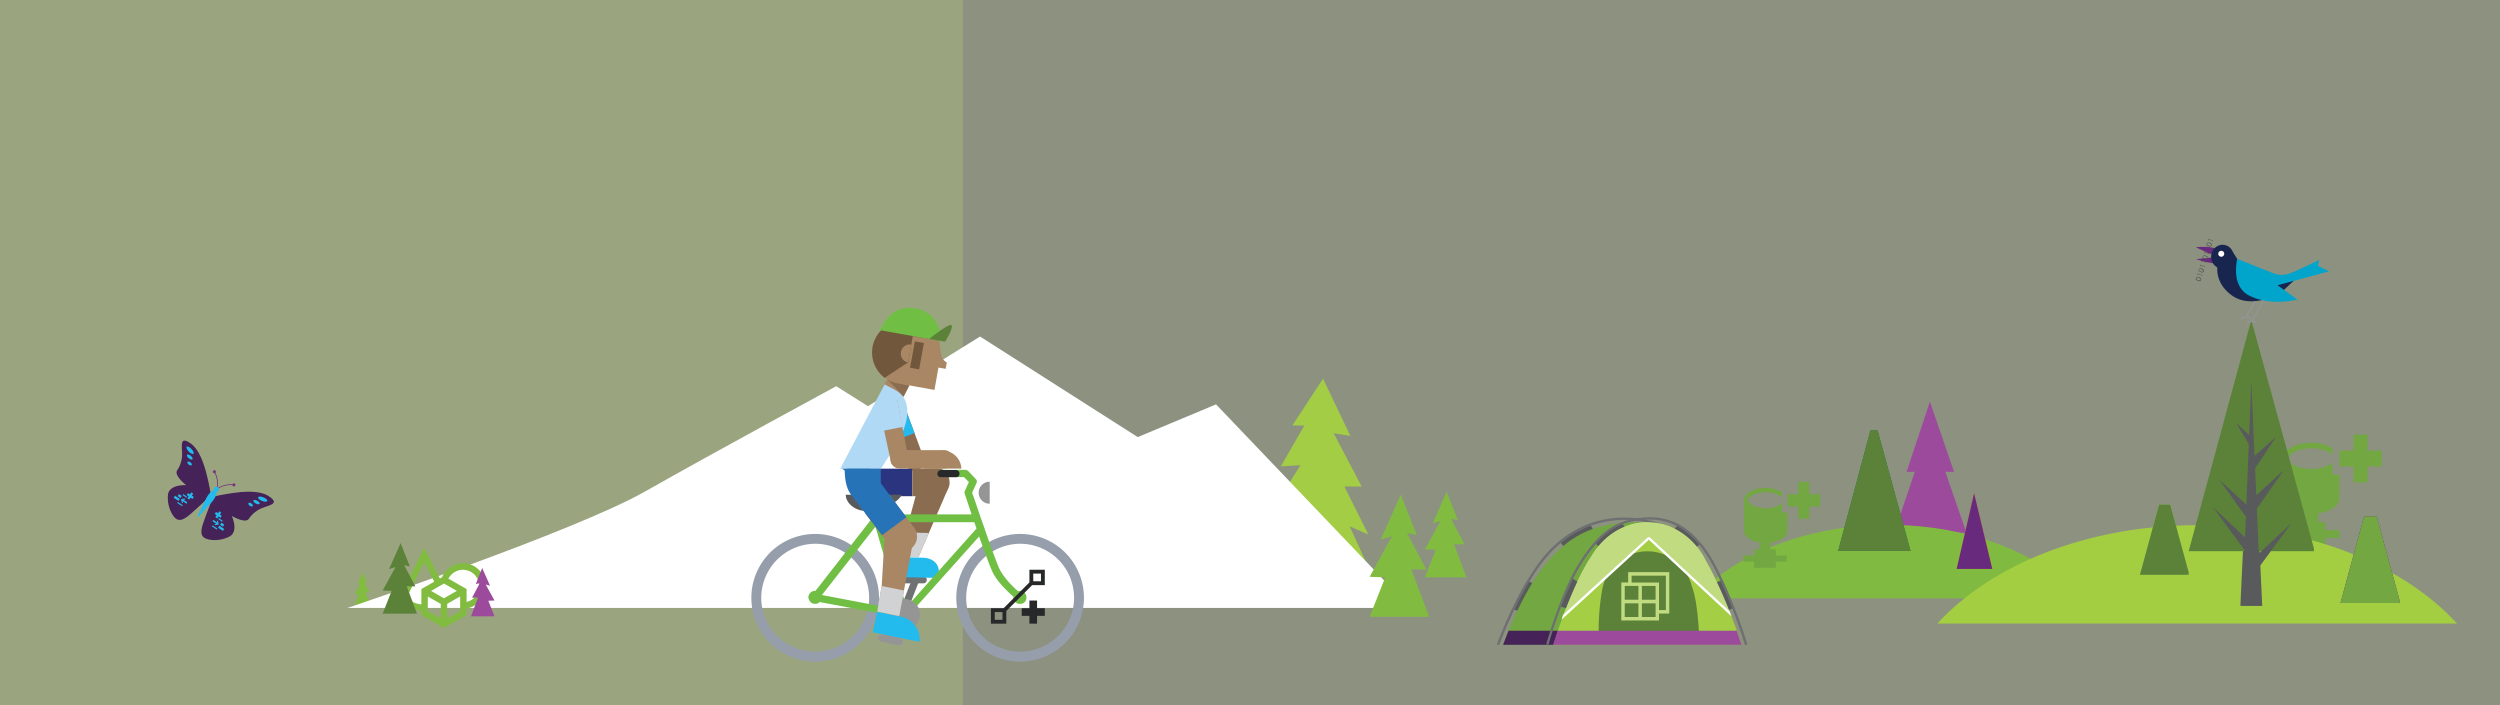 <svg id="Layer_1" data-name="Layer 1" xmlns="http://www.w3.org/2000/svg" xmlns:xlink="http://www.w3.org/1999/xlink" viewBox="0 0 922 260"><rect x="0" y="0" width="922" height="260" fill="#808080" stroke="none"/><defs><style>.cls-1{fill:none;}.cls-2,.cls-41,.cls-5{fill:#c1dc80;}.cls-2{opacity:0.4;}.cls-3{fill:#535252;}.cls-4{fill:#81bc41;}.cls-5{opacity:0.2;}.cls-6{fill:#a2cd44;}.cls-7{fill:#fff;}.cls-8{clip-path:url(#clip-path);}.cls-9{fill:#8a6d50;}.cls-10{fill:#23baed;}.cls-11{fill:#6f7172;}.cls-12{fill:#2b357f;}.cls-13{fill:#d0d2d3;}.cls-14{clip-path:url(#clip-path-3);}.cls-15{fill:#969eac;}.cls-16{fill:#70bf44;}.cls-17{fill:#595a5c;}.cls-18{fill:#959596;}.cls-19{fill:#272829;}.cls-20{fill:#aa8764;}.cls-21{fill:#2673b8;}.cls-22{fill:#afd9f4;}.cls-23{fill:#71583c;}.cls-24{fill:#5c823a;}.cls-25{clip-path:url(#clip-path-8);}.cls-26{fill:#452257;}.cls-27{fill:#7c367d;}.cls-28{clip-path:url(#clip-path-9);}.cls-29{fill:#72a742;}.cls-30{fill:#9b4a9c;}.cls-31{fill:#80ba41;}.cls-32{fill:#a3ce42;}.cls-33{fill:#682a7b;}.cls-34{fill:#f78c21;}.cls-35{fill:#682a7c;}.cls-36{fill:#0c743c;}.cls-37{clip-path:url(#clip-path-12);}.cls-38{clip-path:url(#clip-path-14);}.cls-39{fill:#a4ce44;}.cls-40{fill:#6e6f71;}.cls-42{clip-path:url(#clip-path-18);}.cls-43{clip-path:url(#clip-path-22);}.cls-44{fill:#929497;}.cls-45{fill:#18264f;}.cls-46{fill:#01a4cb;}</style><clipPath id="clip-path"><rect class="cls-1" x="276.1" y="113.51" width="122.66" height="129.98"/></clipPath><clipPath id="clip-path-3"><rect class="cls-1" x="277.1" y="114.01" width="122.66" height="129.98"/></clipPath><clipPath id="clip-path-8"><rect class="cls-1" x="61.89" y="162.51" width="39.1" height="36.66"/></clipPath><clipPath id="clip-path-9"><rect class="cls-1" x="624.83" y="118.26" width="281.33" height="153.14"/></clipPath><clipPath id="clip-path-12"><rect class="cls-1" x="624.53" y="118.26" width="281.33" height="153.14"/></clipPath><clipPath id="clip-path-14"><rect class="cls-1" x="552" y="190.73" width="92.51" height="47.07"/></clipPath><clipPath id="clip-path-18"><rect class="cls-1" x="809.77" y="88.02" width="49.83" height="32.63"/></clipPath><clipPath id="clip-path-22"><rect class="cls-1" x="809.15" y="86.77" width="49.83" height="32.63"/></clipPath></defs><title>Artboard 1</title><rect class="cls-2" width="355.11" height="260.08"/><polygon class="cls-3" points="810.55 101.11 810.54 101.12 810.62 101.53 810.4 101.52 810.32 101 810.39 100.77 812.3 101.43 812.21 101.7 810.55 101.11"/><polygon class="cls-3" points="811.54 97.93 811.54 97.93 811.61 98.35 811.39 98.33 811.31 97.81 811.38 97.58 813.29 98.25 813.21 98.51 811.54 97.93"/><polygon class="cls-3" points="812.03 96.33 812.03 96.34 812.1 96.75 811.89 96.74 811.8 96.22 811.88 95.99 813.78 96.65 813.7 96.92 812.03 96.33"/><polygon class="cls-3" points="813.03 93.15 813.02 93.15 813.09 93.57 812.88 93.55 812.79 93.03 812.87 92.8 814.77 93.46 814.69 93.73 813.03 93.15"/><polygon class="cls-3" points="814.36 88.02 814.28 88.25 814.37 88.77 814.58 88.79 814.51 88.37 814.51 88.37 816.18 88.95 816.26 88.68 814.36 88.02"/><polygon class="cls-4" points="136.57 222.99 134.84 218.37 136.3 218.39 134.4 214.82 135.37 215.04 133.81 211.08 131.86 215.47 132.94 215.14 130.78 219.09 132.29 219.15 130.78 222.99 136.57 222.99"/><rect class="cls-5" x="355.11" width="566.89" height="260.08"/><polygon class="cls-4" points="540.83 212.92 536.25 200.69 540.12 200.74 535.1 191.28 537.66 191.86 533.52 181.4 528.37 193 531.23 192.14 525.5 202.6 529.51 202.75 525.5 212.92 540.83 212.92"/><polygon class="cls-6" points="487.94 139.65 476.64 156.9 481.06 156.9 472.36 172 479.59 171.57 468.78 188.77 476.15 189.26 465.84 202.52 472.5 202.84 465.84 213.99 506.85 213.99 497.76 194.13 504.64 197.12 495.8 179.43 502.19 179.43 491.86 159.79 498.01 160.77 487.94 139.65"/><path class="cls-7" d="M520.16,224.21h-392s83.61-28.15,109.65-42.9,70.58-38.88,70.58-38.88l11.71,7.37,41.34-25.69L419.6,161.2l28.88-12.07Z"/><g class="cls-8"><path class="cls-9" d="M335.29,173.41a5.11,5.11,0,0,0,3.29-.06,3.71,3.71,0,0,0,2.07-4.54l-7.56-20.4a3.32,3.32,0,0,0-4.41-2,3.27,3.27,0,0,0-2.09,4.3Z"/></g><polygon class="cls-10" points="330.89 162.15 337.26 159.71 334.33 151.84 328.55 156.94 330.89 162.15"/><g class="cls-8"><path class="cls-11" d="M332.79,227.07a1.55,1.55,0,0,0,1.49-.83l4.48-11.44a1.34,1.34,0,0,0-.83-1.82,1.37,1.37,0,0,0-1.66.83l-4.48,11.44a1.17,1.17,0,0,0,.66,1.66.51.51,0,0,0,.33.17"/><path class="cls-11" d="M334,215.13h6.46a1.22,1.22,0,0,0,1.33-1.33,1.31,1.31,0,0,0-1.33-1.33H334a1.31,1.31,0,0,0-1.33,1.33,1.22,1.22,0,0,0,1.33,1.33"/><path class="cls-12" d="M313.73,172.84V178a5,5,0,0,0,5.14,5h17.57V172.84Z"/><path class="cls-9" d="M350.2,178c0-2.82-1.64-5.29-4.45-5.29l-9.3.15V183h8.62a5,5,0,0,0,5.14-5"/></g><polygon class="cls-9" points="349.53 180.47 338.76 205.34 330.64 205.18 334.12 196.22 338.26 180.8 349.53 180.47"/><polygon class="cls-13" points="342.57 196.55 338.76 205.51 330.64 205.34 334.12 196.39 342.57 196.55"/><g class="cls-14"><path class="cls-10" d="M340.42,205.68c4.47.17,6.8,3.32,5.47,7.46l-8.45-.17-9-.17,3.15-7.3Z"/><path class="cls-15" d="M356.33,220.44a19.89,19.89,0,1,0,19.89-19.9,20,20,0,0,0-19.89,19.9m-3.65,0A23.54,23.54,0,1,1,376.22,244a23.53,23.53,0,0,1-23.54-23.55"/><path class="cls-15" d="M280.75,220.44a19.89,19.89,0,1,0,19.89-19.9,20,20,0,0,0-19.89,19.9m-3.65,0A23.54,23.54,0,1,1,300.64,244a23.53,23.53,0,0,1-23.54-23.55"/><path class="cls-16" d="M334.29,223.92l-9.12-31.34h34.15c.33.83.5,1.49.83,2.32Zm-31.16-4.48,19.73-25.21,9,30.68Zm73.1-1.49c-.33,0-.5,0-.66.17-2.15-1.82-5.8-5.47-7.29-9-1-2.49-3.31-8.62-5.3-14.59l-1.49-4.15c-1.33-4-2.49-7.46-3-8.62l1.66-3.65a1.27,1.27,0,0,0-.33-1.49l-2.82-3a2.35,2.35,0,0,0-1-.33h-8.79a1.31,1.31,0,0,0-1.33,1.33,1.22,1.22,0,0,0,1.33,1.33h8.29l1.82,1.82-1.49,3.32a1.06,1.06,0,0,0,0,1c0,.33,1.16,3.48,2.49,7.63h-34l-.66-2.32a1.37,1.37,0,0,0-1.66-.83,1.33,1.33,0,0,0-1,1.66l.83,2.65-21.05,27h-.17a2.55,2.55,0,0,0-2.49,2.49c0,.17.17.5.17.66l.17.33a2.22,2.22,0,0,0,2.15,1.33,1.92,1.92,0,0,0,1.66-.66l31.83,6,27-30.18c1.82,5.14,3.65,10.12,4.64,12.44,1.66,4,5.8,7.79,8,9.78v.33a2.41,2.41,0,0,0,2.49,2.32,2.27,2.27,0,0,0,2.32-2.32,2.41,2.41,0,0,0-2.32-2.49"/><path class="cls-17" d="M332.63,182.46c-2,3.65-8.62,6-13.1,6-4.31,0-7.62-3-7.62-6Z"/><path class="cls-18" d="M328,226.57a5.59,5.59,0,0,0,5.64,5.64,5.64,5.64,0,1,0,0-11.28,5.59,5.59,0,0,0-5.64,5.64"/><path class="cls-18" d="M329.81,237.35a1.26,1.26,0,0,0,1.49-.83l3.81-10.45a1.39,1.39,0,0,0-.66-1.82,1.67,1.67,0,0,0-1.82.83l-4,10.45a1.67,1.67,0,0,0,.83,1.82Z"/><path class="cls-19" d="M353.85,174.67a1.22,1.22,0,0,1-1.33,1.33h-5.47a1.22,1.22,0,0,1-1.33-1.33,1.31,1.31,0,0,1,1.33-1.33h5.47a1.31,1.31,0,0,1,1.33,1.33"/><path class="cls-18" d="M365,177.65a4.06,4.06,0,1,0,0,8.13Z"/><path class="cls-20" d="M335.95,202.36a5.57,5.57,0,0,0,1.16-7.79L328,182.46l-9,6.8,9.28,12.27a5.66,5.66,0,0,0,7.62.83"/><path class="cls-21" d="M334.29,190.75,318,169.19l-6.46,4.15c0,3.32.5,6.63,2.32,9.12l11.44,14.92Z"/></g><rect class="cls-20" x="327.56" y="137.34" width="6.97" height="8.29" transform="translate(52.47 369.53) rotate(-62.45)"/><g class="cls-8"><path class="cls-22" d="M329.9,143.69c7.79,4.06,4.29,13.65,1.29,19.38l-6.32,9.8h-15l16.39-31.1Z"/><path class="cls-20" d="M328.55,170.29c.29,1.76,2.75,2.7,4.55,2.24,2-.42,2.39-1.44,1.94-3.24l-4.11-21.45a3.53,3.53,0,0,0-6.92,1.36Z"/></g><polygon class="cls-21" points="324.83 172.84 310.58 172.84 324.83 183.29 324.83 172.84"/><polygon class="cls-9" points="335.25 142.32 327.4 140.08 333.27 146.25 335.25 142.32"/><polygon class="cls-22" points="324.37 159.13 332.89 157.44 330.22 144.12 325.93 144.13 322.32 149.86 324.37 159.13"/><g class="cls-8"><path class="cls-10" d="M332.13,227.4a8.54,8.54,0,0,1,7,9.29L330.64,235l-8.79-1.82,1.66-7.63Z"/></g><polygon class="cls-20" points="337.1 197.72 331.63 227.23 323.51 225.58 325.17 216.12 326.16 199.21 337.1 197.72"/><polygon class="cls-13" points="333.45 217.78 331.63 227.24 323.51 225.58 325.17 216.12 333.45 217.78"/><g class="cls-8"><path class="cls-18" d="M325,236.69l6.3,1.33a1.37,1.37,0,0,0,1.66-1.16,1.22,1.22,0,0,0-1.16-1.49L325.5,234a1.47,1.47,0,0,0-1.66,1,1.37,1.37,0,0,0,1.16,1.66"/><path class="cls-20" d="M331.67,166a3.34,3.34,0,0,0-3.23,3.32,3.39,3.39,0,0,0,3.24,3.48l16.65,0a3.26,3.26,0,0,0,3.08-3.49,3.22,3.22,0,0,0-3.09-3.31Z"/><path class="cls-20" d="M340.79,172.82h13.76a6.88,6.88,0,0,0-13.75,0"/><path class="cls-20" d="M321.82,127.87a11.56,11.56,0,0,1,13.47-9.26l10.47,1.87s1.26,9.88,1.35,10.18a3.83,3.83,0,0,0,2.06,3l-.42,2.37-2.65-.47-1.47,8.24-13.54-2.42-.14,0a11.53,11.53,0,0,1-9.12-13.45"/><path class="cls-23" d="M334.9,133.67l1.75-9.77,9.77,1.75c-.25-2.64-.66-5.16-.66-5.16l-10.47-1.87a11.56,11.56,0,0,0-13.47,9.26,11.8,11.8,0,0,0,4.43,11.46Z"/><path class="cls-20" d="M336.07,127.11l-1.17,6.56a3.24,3.24,0,0,1-2.61-3.92,3.21,3.21,0,0,1,3.79-2.64"/></g><rect class="cls-23" x="332.48" y="127.39" width="9.93" height="3.4" transform="matrix(0.18, -0.98, 0.98, 0.18, 150.94, 438.52)"/><g class="cls-8"><path class="cls-16" d="M347.07,125.8l-22.39-4s2.88-9.25,12-8.2c10.82,1.25,10.41,12.21,10.41,12.21"/><path class="cls-24" d="M342.72,125l5.85,1s2.87-4.49,2.44-5.94-8.29,4.9-8.29,4.9"/></g><path class="cls-19" d="M366.87,225.74h2.84v2.84h-2.84Zm14.2-14.2h2.84v2.84h-2.84ZM371.13,230v-4.68l9.52-9.52h4.68v-5.68h-5.68v4.68l-9.52,9.52h-4.68V230Z"/><polygon class="cls-19" points="376.81 224.32 379.65 224.32 379.65 221.48 382.47 221.48 382.47 224.32 385.33 224.32 385.33 227.13 382.47 227.13 382.47 230 379.65 230 379.65 227.13 376.81 227.13 376.81 224.32"/><g class="cls-25"><path class="cls-26" d="M77.81,182.59c-1.9-10.91-4.14-16.82-7.73-19.21s-3.05.52-2.92,3.67a10.82,10.82,0,0,1-1.89,6.51c-.62,1.06.55,3.06,3.37,5.35-4.33-.06-6.43,1.47-6.68,3.45a11.88,11.88,0,0,0,1.73,7.55c1.54,2.33,3.13,2.68,6.63-.38,2.54-2.22,5.33-4.86,6.68-6.15.91,0,.81-.78.81-.78"/><path class="cls-10" d="M71.36,167.35c-.27.27-1.05-.1-1.75-.82s-1-1.52-.77-1.79,1.05.1,1.75.82,1,1.52.77,1.79"/><path class="cls-10" d="M71,169.38c-.2.25-.82.09-1.37-.36s-.85-1-.65-1.27.82-.09,1.37.36.85,1,.65,1.27"/><path class="cls-10" d="M70.22,170.49c-.44-.3-.92-.35-1.08-.12s.08.66.51,1,.92.35,1.08.12-.08-.66-.51-1"/><path class="cls-26" d="M78.64,183.15c10.82-2.33,17.15-2.46,20.71,0s.66,3-2.31,4.08a10.82,10.82,0,0,0-5.33,4.19c-.75,1-3,.64-6.22-1.12,1.68,4,1,6.51-.7,7.49A11.88,11.88,0,0,1,77.15,199c-2.73-.56-3.65-1.9-2.13-6.29,1.1-3.18,2.51-6.76,3.2-8.49-.3-.86.42-1,.42-1"/><path class="cls-10" d="M95.19,183.42c-.14.35.49.94,1.42,1.32s1.8.4,1.95,0-.49-.94-1.42-1.32-1.8-.4-1.95,0"/><path class="cls-10" d="M93.46,184.55c-.16.28.22.79.85,1.14s1.26.4,1.42.12-.22-.79-.85-1.14-1.26-.4-1.42-.12"/><path class="cls-10" d="M92.71,185.66c.44.3.67.72.51,1s-.64.18-1.08-.12-.67-.72-.51-1,.64-.18,1.08.12"/><path class="cls-27" d="M85.74,178.6l.06-.11a.58.58,0,1,1,.15.82.57.57,0,0,1-.25-.4,8.87,8.87,0,0,0-5.87,1.74l-.18-.25a9.2,9.2,0,0,1,6.09-1.8"/><path class="cls-27" d="M79.48,174.38l.08-.09a.58.58,0,1,0-.82.17.58.58,0,0,0,.46.08,8.87,8.87,0,0,1,.59,6.1l.3.08a9.2,9.2,0,0,0-.61-6.33"/><path class="cls-10" d="M78.84,180.74a1,1,0,0,1,1.34-1.17,1,1,0,0,1,.4,1.44,1,1,0,0,1-.7.43,5.89,5.89,0,0,1-1.15,2.92,8,8,0,0,1-1.32,1.53l-3.83,4.32h0c-.52.59-.84.3-.52-.35l2.72-5.53a8.47,8.47,0,0,1,.78-1.43,5.89,5.89,0,0,1,2.28-2.16"/></g><path class="cls-10" d="M67.5,185.61l-.48-.32-.22-1.21,1.2-.25.48.32-.8.16,1.43,1-.33.48-1.43-1Zm-.37,1.07-1.78-1.2.25-.36,1.78,1.2Zm-.8-2.66-.49.73-1.78-1.2.49-.73Zm.25-.36-1.07-.72.49-.73,1.07.72Zm.74-1.09,1.43,1,.25-.36-1.43-1Z"/><polygon class="cls-10" points="69.35 181.84 70.06 182.32 70.56 181.59 71.26 182.07 70.77 182.8 71.49 183.29 71 184.01 70.28 183.52 69.79 184.25 69.09 183.77 69.58 183.04 68.86 182.56 69.35 181.84"/><path class="cls-10" d="M79,193.37l.47.32,1.2-.25-.22-1.21-.48-.32.15.81-1.43-1-.33.48,1.43,1Zm-.85.75,1.78,1.2.25-.36-1.78-1.2Zm2.76-.25-.49.73,1.78,1.2.49-.73Zm.25-.36,1.07.72.49-.73-1.07-.72Zm.74-1.09-1.43-1,.25-.36,1.43,1Z"/><polygon class="cls-10" points="81.81 190.24 81.09 189.76 81.59 189.03 80.88 188.55 80.39 189.29 79.67 188.8 79.18 189.52 79.9 190.01 79.41 190.73 80.12 191.21 80.61 190.48 81.32 190.96 81.81 190.24"/><g id="iconBg"><path class="cls-4" d="M170.74,207.68A8.43,8.43,0,0,0,163,212.9l-.78.45L156.48,202l-7.93,15.85a4.26,4.26,0,0,0-.5,2c0,2.85,3.14,5.11,7.31,5.46v1.5l8.34,4.77,8.34-4.77V224.4a8.41,8.41,0,0,0-1.32-16.71Zm-7,7.53,4.74,2.71-4.74,2.71-.07,0L159,217.93Zm-13.27,4.6a1.94,1.94,0,0,1,.24-.91l5.81-11.61,3.62,7.24-4.74,2.7v5.66C152.41,222.6,150.44,221.14,150.44,219.82Zm12.08,8.3-4.77-2.73V220l4.77,2.73Zm7.15-2.73-4.77,2.73V222.7l4.77-2.73Zm2.38-3.4v-4.75l-6.69-3.82a6,6,0,1,1,6.69,8.58Z"/></g><g class="cls-28"><path class="cls-29" d="M849.81,189.33v3.23h-2.6v2.93H842v2.93h5.19v2.93h10.39v-2.93h5.19v-2.93h-5.19v-2.93H855v-3.23c-.78,0-1.82.29-2.6.29a7.87,7.87,0,0,1-2.6-.29"/></g><polygon class="cls-29" points="862.8 172.03 867.99 172.03 867.99 177.9 873.19 177.9 873.19 172.03 878.38 172.03 878.38 166.17 873.19 166.17 873.19 160.31 867.99 160.31 867.99 166.17 862.8 166.17 862.8 172.03"/><g class="cls-28"><path class="cls-29" d="M842,169.1v14.66c0,2.64,3.38,5,7.79,5.57.78,0,1.82.29,2.6.29a7.87,7.87,0,0,0,2.6-.29c4.41-.59,7.79-2.93,7.79-5.57V175h-2.6v-4.4c-1.3,1.17-4.15,2.35-7.79,2.35-5.19,0-8.57-2.35-8.57-3.81s3.38-3.81,8.57-3.81c3.64,0,6.49,1.17,7.79,2.35v-2.35a14.93,14.93,0,0,0-7.79-2.05c-5.71,0-10.39,2.64-10.39,5.86"/></g><polygon class="cls-30" points="696.42 213.53 702.15 196.5 698.57 196.5 706.2 173.99 703.15 173.99 711.76 148.13 720.64 173.99 717.44 173.99 725.22 196.5 721.54 196.5 727.37 213.53 696.42 213.53"/><g class="cls-28"><path class="cls-31" d="M624.83,220.66c14.83-16.19,41.3-27.09,71.62-27.09s56.68,10.89,71.51,27.09Z"/><path class="cls-32" d="M714.5,229.95c19.86-21.68,55.31-36.27,95.9-36.27s75.9,14.59,95.76,36.27Z"/></g><polygon class="cls-33" points="871.87 190.43 863.16 222.38 884.97 222.38 884.97 221.42 876.52 190.43 871.87 190.43"/><polygon class="cls-29" points="871.87 190.43 863.16 222.38 884.97 222.38 884.97 221.42 876.52 190.43 871.87 190.43"/><polygon class="cls-17" points="830.28 137.91 834.31 223.47 826.25 223.47 830.28 137.91"/><polygon class="cls-24" points="830.21 118.26 807.17 203.29 853.39 203.29 853.39 202.31 830.35 118.26 830.21 118.26"/><polygon class="cls-17" points="830.28 140.45 833.5 214.57 827.32 214.57 830.28 140.45"/><polygon class="cls-17" points="845.05 193 832.96 209.41 830.28 206.67 845.05 193"/><polygon class="cls-17" points="842.37 173.26 832.16 187.84 829.47 185.1 842.37 173.26"/><polygon class="cls-17" points="839.41 161.11 831.35 173.26 829.47 169.92 839.41 161.11"/><polygon class="cls-17" points="816.03 186.93 828.13 203.33 830.54 200.6 816.03 186.93"/><polygon class="cls-17" points="818.45 176.9 828.93 191.48 831.35 188.75 818.45 176.9"/><polygon class="cls-17" points="824.63 155.94 829.74 164.45 830.28 161.11 824.63 155.94"/><polygon class="cls-31" points="796.28 186.12 789.22 211.97 807.15 211.97 807.15 211 800.36 186.12 796.28 186.12"/><polygon class="cls-24" points="796.28 186.12 789.22 211.97 807.15 211.97 807.15 211 800.36 186.12 796.28 186.12"/><polygon class="cls-34" points="728.05 181.89 734.76 209.82 721.61 209.82 728.05 181.89"/><polygon class="cls-35" points="728.05 181.89 734.76 209.82 721.61 209.82 728.05 181.89"/><polygon class="cls-36" points="689.81 158.76 677.91 203.19 704.61 203.19 692.47 158.76 689.81 158.76"/><polygon class="cls-24" points="689.81 158.76 677.91 203.19 704.61 203.19 692.47 158.76 689.81 158.76"/><g class="cls-37"><path class="cls-29" d="M648.91,200.13v2.49h-2v2.26h-4v2.26h4v2.26h8v-2.26h4v-2.26h-4v-2.26h-2v-2.49c-.6,0-1.4.23-2,.23a6.07,6.07,0,0,1-2-.23"/></g><polygon class="cls-29" points="659.23 186.78 663.24 186.78 663.24 191.31 667.25 191.31 667.25 186.78 671.25 186.78 671.25 182.26 667.25 182.26 667.25 177.73 663.24 177.73 663.24 182.26 659.23 182.26 659.23 186.78"/><g class="cls-28"><path class="cls-29" d="M643.2,184.52v11.31c0,2,2.6,3.85,6,4.3.6,0,1.4.23,2,.23a6.07,6.07,0,0,0,2-.23c3.41-.45,6-2.26,6-4.3V189h-2v-3.39a9.46,9.46,0,0,1-6,1.81c-4,0-6.61-1.81-6.61-2.94s2.61-2.94,6.61-2.94a9.46,9.46,0,0,1,6,1.81v-1.81a11.52,11.52,0,0,0-6-1.58c-4.41,0-8,2-8,4.52"/></g><polygon class="cls-17" points="558.27 224.78 560.79 225.67 566.11 215.46 563.45 214.28 558.27 224.78"/><g class="cls-38"><path class="cls-17" d="M575.43,199.93l1.92,2.51,10.5-6.66-1.33-2.22a61.82,61.82,0,0,1-6.36,3c-4,1.63-4.73,3.4-4.73,3.4"/><path class="cls-29" d="M572.76,237.8l34.77-45.21c-17.75,0-35.2,1-51.18,40-.77,1.89-1.43,3.61-2,5.18Z"/><path class="cls-39" d="M628.73,206.12l0-.08c-4.22-8-12.11-13.45-21.15-13.45-8.66,0-16.26,5-20.6,12.45l0,0c-7.32,10.48-14.14,32.71-14.14,32.71H642.3s-5.92-18.64-13.57-31.68"/><path class="cls-24" d="M626.59,233.65c-.12-2.49-.73-12.87-2.65-17.36h0a16.85,16.85,0,0,0-32.51-1.05h0a17.35,17.35,0,0,0-.66,3,82.32,82.32,0,0,0-1.16,15.39Z"/></g><polygon class="cls-26" points="556.34 232.62 554.33 237.8 572.91 237.8 574.59 232.62 556.34 232.62"/><polygon class="cls-30" points="574.54 232.62 572.76 237.8 642.3 237.8 640.52 232.62 574.54 232.62"/><g class="cls-38"><path class="cls-40" d="M567.83,207.2c-8.48,11.25-14.52,27-15.83,30.55h.95c1.5-4,7.4-19.15,15.59-30,14.67-19.46,35.21-17.44,45-13.17l.35-.81c-10.06-4.37-31.09-6.45-46.09,13.45"/></g><polygon class="cls-17" points="575.43 223.67 577.95 224.41 582.09 214.72 579.95 213.39 575.65 223.37 575.43 223.67"/><g class="cls-38"><path class="cls-17" d="M588.3,200.3l1.55,1.55,9.47-7.4L598.21,193s-3.48,1.85-5.25,2.88-4.66,4.44-4.66,4.44"/></g><polygon class="cls-17" points="637.42 225 639.56 224.11 635.27 213.83 632.98 214.79 637.42 225"/><polygon class="cls-17" points="625.29 202.07 626.99 200.59 619 193.42 617.52 195.04 625.29 202.07"/><g class="cls-38"><path class="cls-40" d="M643.52,237.79a186.58,186.58,0,0,0-10.87-27.46c-6.36-12.85-14.81-19.13-25.1-18.69-10.58.46-16.63,4.44-24,15.77-7,10.76-12.39,30.16-12.45,30.35l-.9,0c.05-.2,5.54-19.91,12.6-30.79,7.44-11.47,13.9-15.71,24.69-16.18s19.41,6,25.94,19.18a194.33,194.33,0,0,1,11.06,27.84Z"/><path class="cls-41" d="M576.29,227.5l31.8-29.05,30.07,27.83h0a148.06,148.06,0,0,0-9.44-20.16l0-.08c-4.22-8-12.11-13.45-21.15-13.45-8.66,0-16.26,5-20.6,12.45l0,0c-4,5.8-7.94,15.18-10.61,22.41Z"/></g><polygon class="cls-7" points="575.91 228.51 576.47 226.79 607.79 198.12 608.39 198.12 637.88 225.46 638.54 227.29 608.09 199.05 575.91 228.51"/><path class="cls-41" d="M614.37,225h-2.53V214.85H601.73v-2.55h12.65Zm-3.79-3.82h-5.06v-5.09h5.06Zm0,6.37h-5.06V222.5h5.06Zm-6.32-6.37H599.2v-5.09h5.06Zm0,6.37H599.2V222.5h5.06ZM600.46,211v3.82h-2.53v14h13.91v-2.55h3.79V211Z"/><g class="cls-42"><path class="cls-35" d="M816.55,94.9v2.21a27.52,27.52,0,0,1-6.63-1.57Z"/><path class="cls-3" d="M810.66,103.31c.5.17.83.11.9-.14s-.18-.52-.67-.69-.82-.14-.9.14.15.51.67.69m.31-1.11c.65.23.93.61.79,1.05s-.55.54-1.19.33-.9-.64-.77-1,.57-.54,1.17-.33"/></g><g class="cls-42"><path class="cls-3" d="M811.66,100.12c.5.17.83.11.9-.14s-.18-.52-.67-.69-.82-.14-.9.14.15.51.67.69M812,99c.65.23.93.61.79,1.05s-.55.54-1.19.33-.9-.64-.77-1,.57-.54,1.17-.33"/></g><g class="cls-42"><path class="cls-3" d="M813.14,95.34c.5.17.83.11.9-.14s-.18-.52-.67-.69-.82-.14-.9.14.15.51.67.69m.31-1.11c.65.23.93.61.79,1.05s-.55.54-1.19.33-.9-.64-.77-1,.57-.54,1.17-.33"/></g><g class="cls-42"><path class="cls-3" d="M814.14,92.15c.5.17.83.11.91-.14s-.18-.52-.67-.69-.82-.14-.9.14.15.51.67.69m.31-1.11c.65.23.93.61.79,1.05s-.55.54-1.19.33-.9-.64-.77-1,.57-.54,1.17-.33"/><path class="cls-3" d="M814.63,90.56c.5.17.83.11.9-.14s-.18-.52-.67-.69-.82-.14-.9.14.15.51.67.69m.31-1.11c.65.23.93.61.79,1.05s-.55.54-1.19.33-.9-.64-.77-1,.57-.54,1.17-.33"/></g><g class="cls-43"><path class="cls-35" d="M809.84,91.19a22,22,0,0,1,7.32.38c3.75.83-2.08,2.08-2.08,2.08Z"/><path class="cls-44" d="M828.52,118.9a3.66,3.66,0,0,1,1.78-.66l5-8.59L832,108.41a.28.28,0,0,1-.15-.35.25.25,0,0,1,.33-.16l3.54,1.36a.26.26,0,0,1,.15.17.29.29,0,0,1,0,.23l-5,8.6a3.16,3.16,0,0,1,1.17.37.28.28,0,0,1,.11.37.25.25,0,0,1-.35.12,2.65,2.65,0,0,0-1.38-.33h0a3.1,3.1,0,0,0-1.63.56.25.25,0,0,1-.15.05.25.25,0,0,1-.21-.11.28.28,0,0,1,.06-.38"/><path class="cls-44" d="M826.43,117.34a3.66,3.66,0,0,1,1.78-.66l5-8.59-3.24-1.25a.28.28,0,0,1-.15-.35.25.25,0,0,1,.33-.16l3.54,1.36a.26.26,0,0,1,.15.17.29.29,0,0,1,0,.23l-5,8.6a3.16,3.16,0,0,1,1.17.37.28.28,0,0,1,.11.37.25.25,0,0,1-.35.12,2.65,2.65,0,0,0-1.38-.33h0a3.1,3.1,0,0,0-1.63.56.25.25,0,0,1-.15.05.25.25,0,0,1-.21-.11.28.28,0,0,1,.06-.38"/><path class="cls-45" d="M815.49,94.7a4.31,4.31,0,0,1,4.18-4.43,4.07,4.07,0,0,1,3.08,1.44h0l0,0a4.46,4.46,0,0,1,.72,1.18l4.2,6.82,9.87,3,10.16-.83-6.64,6.21s-10.54,6.16-17.89.9c-5-3.59-5.57-7.94-5.42-10.36a4.46,4.46,0,0,1-2.28-3.94"/><path class="cls-46" d="M825.07,95.47s12.23,4.91,13.83,5.48a8.49,8.49,0,0,0,5.21,0c1.93-.53,11.19-5.09,11.19-5.09l-.45,2.2,4.12,2-19,5.14,7.27,5.26s-9.74,2.68-17.82-1.49c-6.88-3.55-4.31-13.51-4.31-13.51"/><path class="cls-7" d="M818.1,93.65a1.1,1.1,0,1,0,1.09-1.16,1.13,1.13,0,0,0-1.09,1.16"/></g><polygon class="cls-4" points="527.06 227.48 520.5 209.99 526.03 210.06 518.86 196.54 522.52 197.37 516.61 182.4 509.23 199 513.33 197.77 505.13 212.73 510.87 212.93 505.13 227.48 527.06 227.48"/><polygon class="cls-24" points="153.78 226.32 150 216.21 153.19 216.26 149.05 208.44 151.17 208.92 147.75 200.27 143.49 209.86 145.85 209.15 141.12 217.79 144.43 217.91 141.12 226.32 153.78 226.32"/><polygon class="cls-30" points="173.7 227.3 176.29 220.39 174.11 220.42 176.94 215.07 175.49 215.4 177.83 209.48 180.75 216.04 179.13 215.56 182.37 221.47 180.1 221.55 182.37 227.3 173.7 227.3"/></svg>